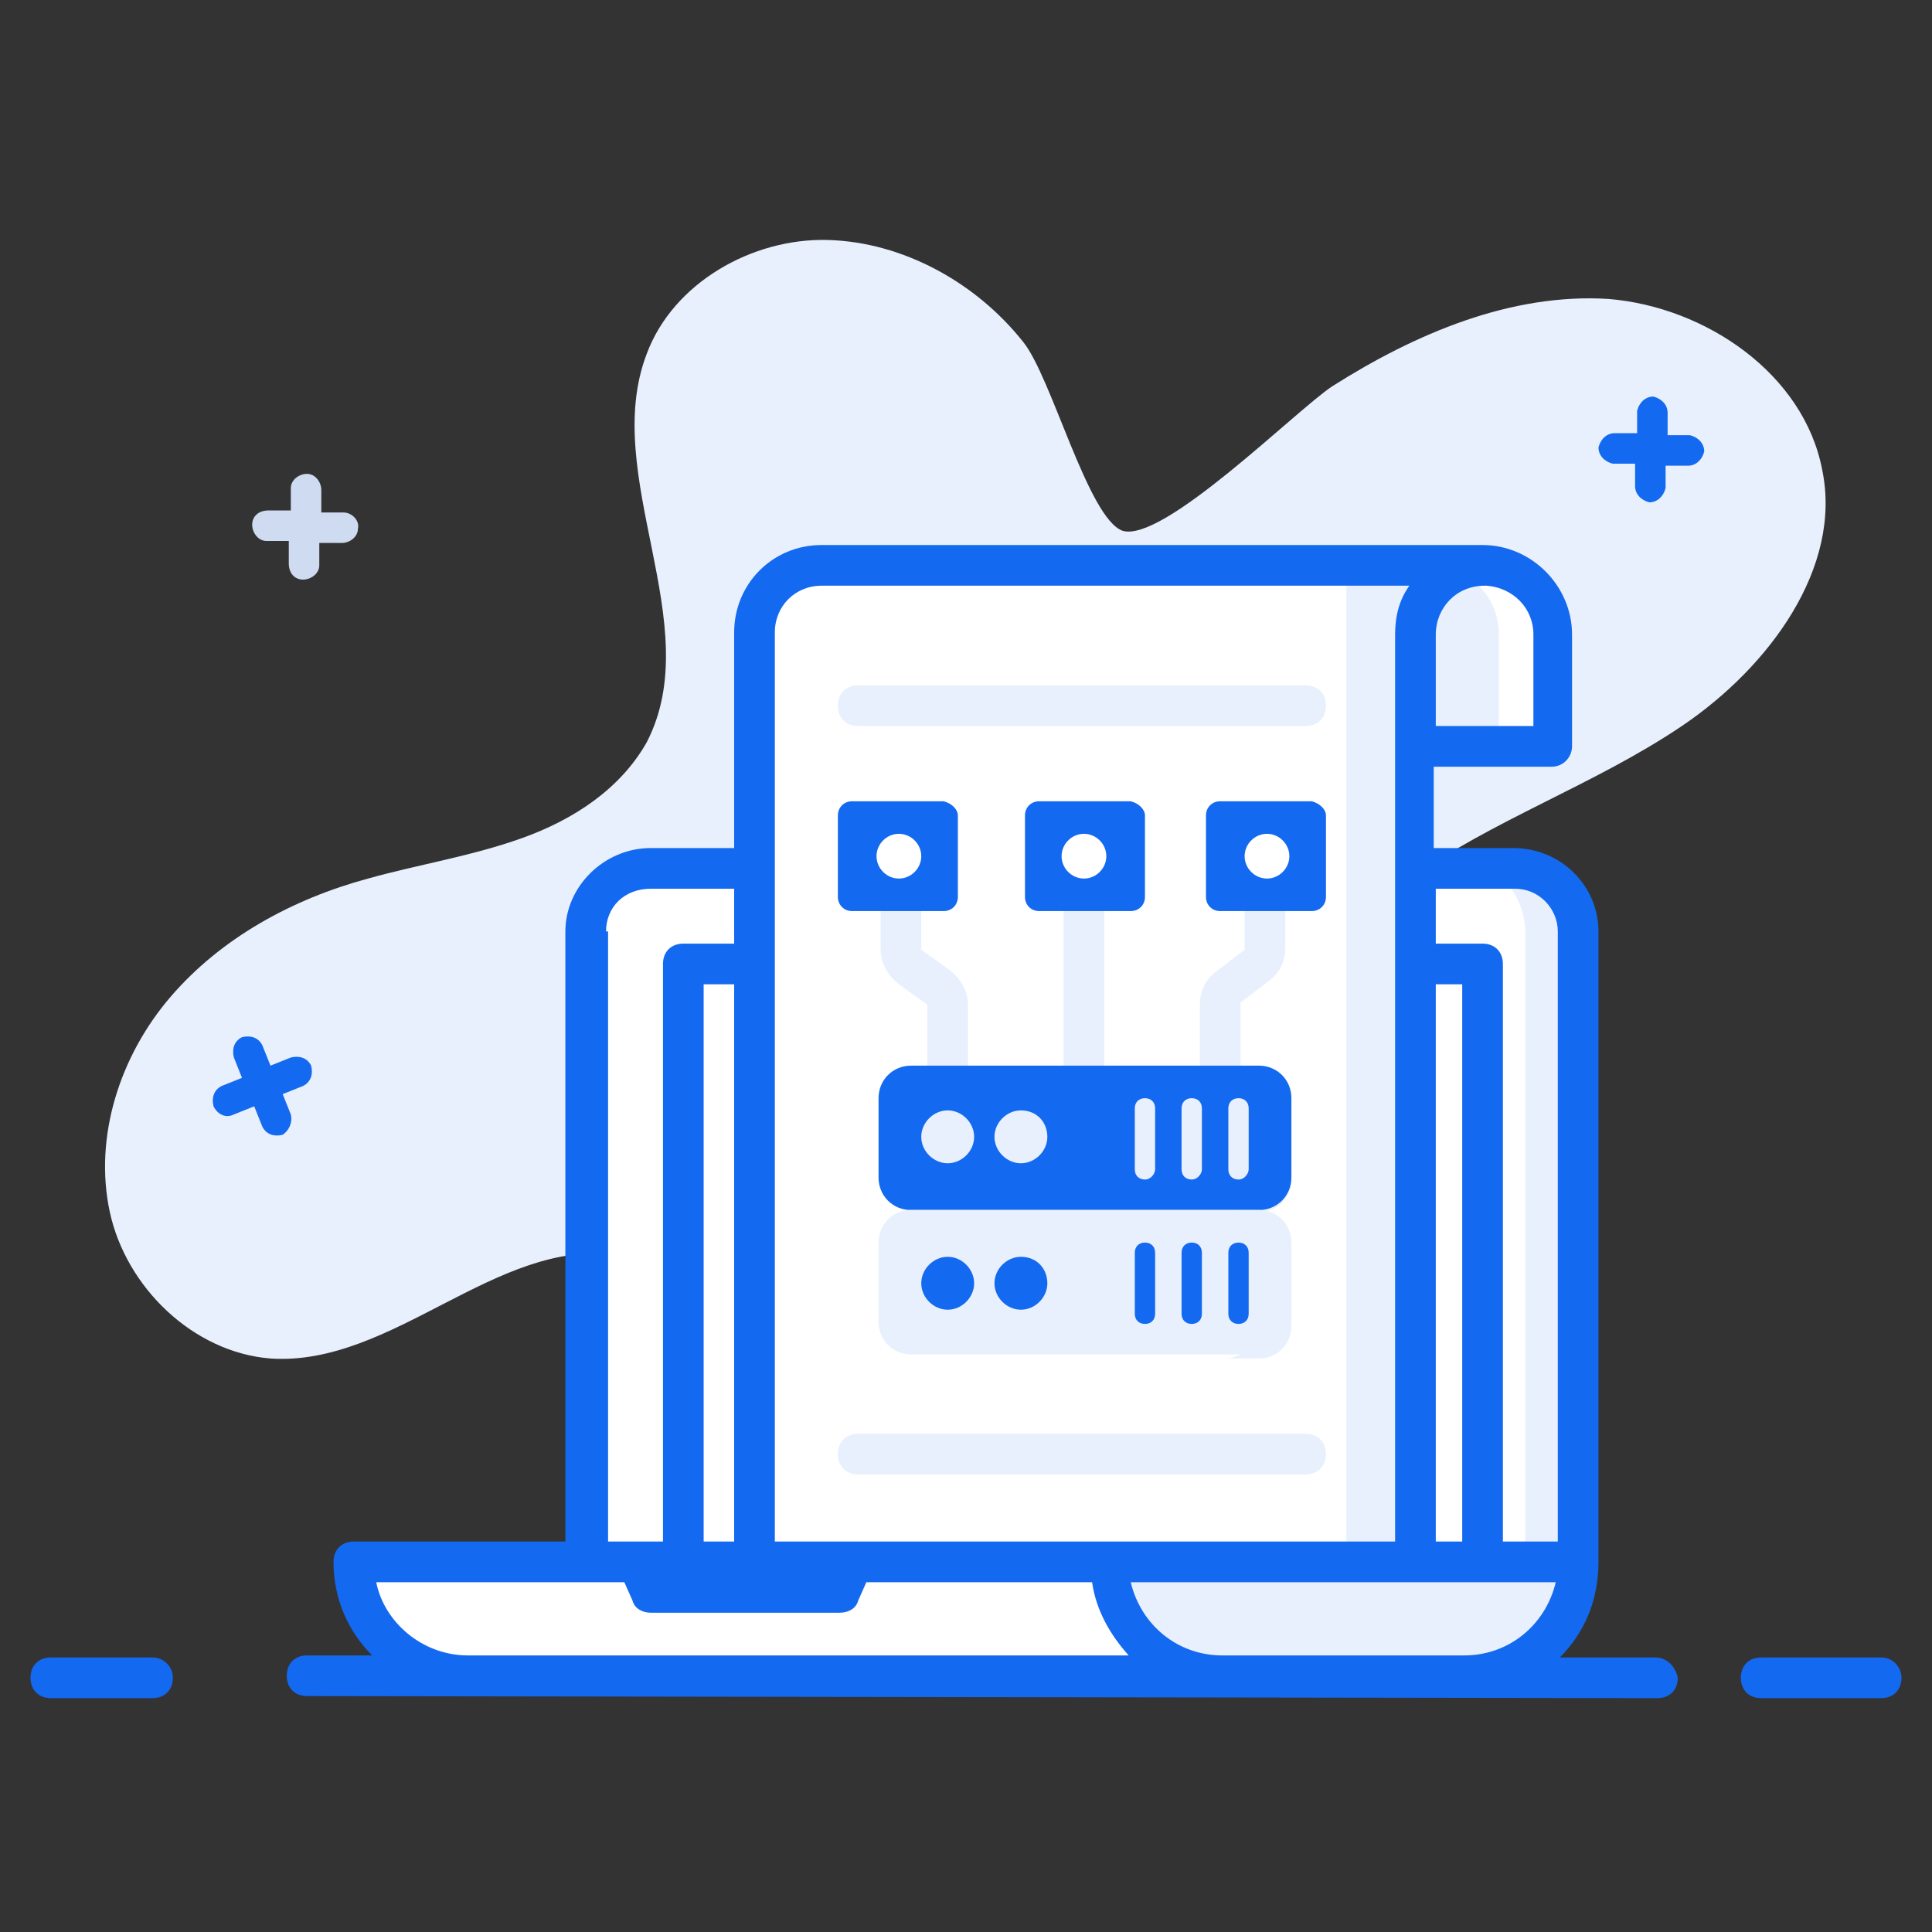 <svg xmlns="http://www.w3.org/2000/svg"  viewBox="0 0 95 95" width="66px" height="66px"><rect x="0" y="0" width="95" height="95" fill="#333333" stroke="none"/><path fill="#e8f0fd" d="M82.7,35.7c-4.3,2.9-9.3,4.6-13.5,7.6c-4.2,3.1-7.5,8.3-5.9,13.3c1,3.4,4,5.7,5.5,8.9 c1.9,4.2,0.8,9.5-2.4,12.9c-3.2,3.3-8.2,4.7-12.7,3.9c-4.6-0.8-8.6-3.7-11.3-7.4c-1.8-2.5-3-5.4-4.8-7.9 c-1.7-2.5-4.2-4.8-7.3-5.3c-5.9-0.8-11,5.5-17,5.1c-3.8-0.3-7.1-3.5-7.9-7.2c-0.8-3.7,0.5-7.7,3-10.6c2.5-2.9,6-4.8,9.7-5.8 c2.5-0.7,5.1-1.1,7.6-2c2.5-0.9,4.8-2.4,6.1-4.7c3-5.8-2.3-13.1,0-19.1c1.3-3.5,5.2-5.7,8.9-5.6c3.7,0.1,7.3,2.1,9.6,5 c1.4,1.7,3.2,8.7,4.9,9.3c2,0.6,8.5-5.9,10.3-7.1c4.1-2.6,8.8-4.6,13.6-4.3c4.8,0.4,9.6,3.7,10.5,8.4 C90.6,27.9,87,32.8,82.7,35.7z"/><path fill="#e8f0fd" d="M37,79.4c0-0.3,0.3-0.6,0.6-0.6l0.9,0l0-0.9c0-0.3,0.3-0.6,0.6-0.6c0.3,0,0.6,0.3,0.6,0.6l0,0.9l0.9,0 c0.3,0,0.6,0.3,0.6,0.6c0,0.3-0.3,0.6-0.6,0.6l-0.9,0l0,0.9c0,0.3-0.3,0.6-0.6,0.6c-0.3,0-0.6-0.3-0.6-0.6l0-0.9l-0.9,0 C37.3,80,37,79.8,37,79.4z"/><path fill="#cedbf0" d="M17.6,26c0,0.4-0.4,0.7-0.8,0.7l-1.1,0l0,1.1c0,0.4-0.4,0.7-0.8,0.7c-0.4,0-0.7-0.3-0.7-0.8l0-1.1l-1.1,0 c-0.4,0-0.7-0.4-0.7-0.8c0-0.4,0.3-0.7,0.8-0.7l1.1,0l0-1.1c0-0.4,0.4-0.7,0.8-0.7c0.4,0,0.7,0.4,0.7,0.8l0,1.1l1.1,0 C17.3,25.2,17.7,25.6,17.6,26z"/><path fill="#fff" d="M77.6,76.8c0,3.1-2.5,5.6-5.6,5.6H23c-3.1,0-5.6-2.5-5.6-5.6H77.6z"/><path fill="#fff" d="M77.6,45.8v31H28.8v-31c0-0.7,0.2-1.3,0.5-1.8c0,0,0,0,0,0c0.1-0.2,0.2-0.3,0.4-0.5 c0.6-0.6,1.4-0.9,2.2-0.9h42.4c0.3,0,0.6,0,0.9,0.1c0.2,0.1,0.4,0.1,0.6,0.2c0.2,0.1,0.3,0.2,0.5,0.3c0,0,0.1,0.1,0.1,0.1 c0,0,0.1,0.1,0.1,0.1c0.1,0.1,0.1,0.2,0.2,0.2c0.1,0.1,0.1,0.2,0.2,0.2c0.1,0.1,0.1,0.1,0.1,0.2c0.1,0.1,0.1,0.1,0.1,0.2 c0.1,0.1,0.1,0.3,0.2,0.4C77.6,45.2,77.6,45.5,77.6,45.8z"/><path fill="#e8f0fd" d="M77.6,45.8v31h-2.6v-31c0-0.6-0.2-1.3-0.5-1.8c-0.1-0.2-0.2-0.3-0.4-0.5c-0.6-0.6-1.4-0.9-2.3-0.9h2.6 c0.3,0,0.6,0,0.9,0.1c0.2,0.1,0.4,0.1,0.6,0.2c0.2,0.1,0.3,0.2,0.5,0.3c0,0,0.1,0.1,0.1,0.1c0,0,0.1,0.1,0.1,0.1v0 c0.1,0.1,0.1,0.2,0.2,0.2c0.1,0.1,0.1,0.2,0.2,0.2c0.1,0.1,0.1,0.1,0.1,0.2c0.1,0.1,0.1,0.1,0.1,0.2c0.1,0.1,0.1,0.3,0.2,0.4 C77.6,45.2,77.6,45.5,77.6,45.8z"/><path fill="#cedbf0" d="M77.6,76.8c0,3.1-2.5,5.6-5.6,5.6H60.3c-0.3-0.7-0.5-1.4-0.5-2.2v-3.4H77.6z"/><path fill="#e8f0fd" d="M77.6,76.8c0,3.1-2.5,5.6-5.6,5.6H60.1c-3.1,0-5.6-2.5-5.6-5.6H77.6z"/><path fill="#fff" d="M72.5,27.8L72.5,27.8l-0.3,0.6L69.7,34l-0.1,0.3v8.4l0,4.7v16.9l0,12.5H37.1V31.1c0-1.8,1.5-3.3,3.3-3.3 H72.5z"/><path fill="#fff" d="M72.5,27.8L72.5,27.8l-0.3,0.6L69.7,34l-0.1,0.3v8.4l0,4.7v16.9l0,12.5H37.1V31.1c0-1.8,1.5-3.3,3.3-3.3 H72.5z"/><rect width="3.1" height="49.1" x="66.2" y="27.8" fill="#e8f0fd"/><path fill="#e8f0fd" d="M69.6,31.2v5.5h6.8v-5.5c0-1.9-1.5-3.4-3.4-3.4h0C71.1,27.8,69.6,29.3,69.6,31.2z"/><path fill="#fff" d="M76.4,31.2v5.5h-2.7v-5.5c0-1.4-0.8-2.6-2.1-3.1c0.4-0.2,0.9-0.3,1.4-0.3C74.9,27.8,76.4,29.3,76.4,31.2z"/><g><path fill="#e8f0fd" d="M46.6,53.4c-0.6,0-1-0.4-1-1v-3l-1.4-1c-0.5-0.4-0.9-1-0.9-1.7v-2.2c0-0.6,0.4-1,1-1s1,0.4,1,1v2.2l1.4,1 c0.5,0.4,0.9,1,0.9,1.7v3C47.6,52.9,47.2,53.4,46.6,53.4z"/><path fill="#1369f0" d="M47.1,40.1v4c0,0.4-0.3,0.7-0.7,0.7h-4.5c-0.4,0-0.7-0.3-0.7-0.7v-4c0-0.4,0.3-0.7,0.7-0.7h4.5 C46.8,39.5,47.1,39.8,47.1,40.1z"/><path fill="#fff" d="M45.3,42.1c0,0.6-0.5,1.1-1.1,1.1s-1.1-0.5-1.1-1.1s0.5-1.1,1.1-1.1S45.3,41.5,45.3,42.1z"/><path fill="#e8f0fd" d="M60,53.4c-0.6,0-1-0.4-1-1v-3c0-0.7,0.3-1.3,0.9-1.7l1.3-1l0-2.3c0-0.6,0.4-1,1-1s1,0.4,1,1v2.2 c0,0.7-0.3,1.3-0.9,1.7l-1.3,1l0,3C61,52.9,60.6,53.4,60,53.4z"/><path fill="#e8f0fd" d="M53.3,53.4c-0.6,0-1-0.4-1-1v-10c0-0.6,0.4-1,1-1s1,0.4,1,1v10C54.3,52.9,53.9,53.4,53.3,53.4z"/><path fill="#1369f0" d="M56.3,40.1v4c0,0.4-0.3,0.7-0.7,0.7h-4.5c-0.4,0-0.7-0.3-0.7-0.7v-4c0-0.4,0.3-0.7,0.7-0.7h4.5 C56,39.5,56.3,39.8,56.3,40.1z"/><path fill="#fff" d="M54.4,42.1c0,0.6-0.5,1.1-1.1,1.1s-1.1-0.5-1.1-1.1s0.5-1.1,1.1-1.1S54.4,41.5,54.4,42.1z"/><path fill="#1369f0" d="M65.2,40.1v4c0,0.4-0.3,0.7-0.7,0.7H60c-0.4,0-0.7-0.3-0.7-0.7v-4c0-0.4,0.3-0.7,0.7-0.7h4.5 C64.9,39.5,65.2,39.8,65.2,40.1z"/><path fill="#fff" d="M63.4,42.1c0,0.6-0.5,1.1-1.1,1.1c-0.6,0-1.1-0.5-1.1-1.1s0.5-1.1,1.1-1.1C62.9,41,63.4,41.5,63.4,42.1z"/><path fill="#fff" d="M63.5,54v3.9c0,0.9-0.7,1.6-1.6,1.6H44.8c-0.9,0-1.6-0.7-1.6-1.6V54c0-0.9,0.7-1.6,1.6-1.6h17.1 C62.8,52.4,63.5,53.1,63.5,54z"/><path fill="#e8f0fd" d="M63.5,54v4c0,0.9-0.7,1.6-1.6,1.6h-1.7c0.9,0,1.6-0.7,1.6-1.6v-4c0-0.9-0.7-1.6-1.6-1.6h1.7 C62.8,52.4,63.5,53.1,63.5,54z"/><path fill="#1369f0" d="M63.5,54v3.9c0,0.9-0.7,1.6-1.6,1.6H44.8c-0.9,0-1.6-0.7-1.6-1.6V54c0-0.9,0.7-1.6,1.6-1.6h17.1 C62.8,52.4,63.5,53.1,63.5,54z"/><path fill="#fff" d="M63.5,61.1v3.9c0,0.9-0.7,1.6-1.6,1.6H44.8c-0.9,0-1.6-0.7-1.6-1.6v-3.9c0-0.9,0.7-1.6,1.6-1.6h17.1 C62.8,59.5,63.5,60.2,63.5,61.1z"/><path fill="#e8f0fd" d="M63.5,61.2v4c0,0.9-0.7,1.6-1.6,1.6h-1.7c0.9,0,1.6-0.7,1.6-1.6v-4c0-0.9-0.7-1.6-1.6-1.6h1.7 C62.8,59.6,63.5,60.3,63.5,61.2z"/><path fill="#e8f0fd" d="M63.5,61.1v3.9c0,0.9-0.7,1.6-1.6,1.6H44.8c-0.9,0-1.6-0.7-1.6-1.6v-3.9c0-0.9,0.7-1.6,1.6-1.6h17.1 C62.8,59.5,63.5,60.2,63.5,61.1z"/><path fill="#e8f0fd" d="M56.3,58c-0.3,0-0.5-0.2-0.5-0.5v-3c0-0.3,0.2-0.5,0.5-0.5c0.3,0,0.5,0.2,0.5,0.5v3 C56.8,57.7,56.6,58,56.3,58z"/><path fill="#e8f0fd" d="M58.6,58c-0.3,0-0.5-0.2-0.5-0.5v-3c0-0.3,0.2-0.5,0.5-0.5s0.5,0.2,0.5,0.5v3C59.1,57.7,58.9,58,58.6,58z"/><path fill="#e8f0fd" d="M60.9,58c-0.3,0-0.5-0.2-0.5-0.5v-3c0-0.3,0.2-0.5,0.5-0.5c0.3,0,0.5,0.2,0.5,0.5v3 C61.4,57.7,61.2,58,60.9,58z"/><path fill="#e8f0fd" d="M47.9,55.9c0,0.7-0.6,1.3-1.3,1.3c-0.7,0-1.3-0.6-1.3-1.3c0-0.7,0.6-1.3,1.3-1.3 C47.3,54.6,47.9,55.2,47.9,55.9z"/><path fill="#e8f0fd" d="M51.5,55.9c0,0.7-0.6,1.3-1.3,1.3c-0.7,0-1.3-0.6-1.3-1.3c0-0.7,0.6-1.3,1.3-1.3 C51,54.6,51.5,55.2,51.5,55.9z"/><path fill="#1369f0" d="M83.1,21.4l-1.1,0l0-1.1c0-0.4-0.3-0.7-0.7-0.8c-0.4,0-0.7,0.3-0.8,0.7l0,1.1l-1.1,0 c-0.4,0-0.7,0.3-0.8,0.7c0,0.4,0.3,0.7,0.7,0.8l1.1,0l0,1.1c0,0.4,0.3,0.7,0.7,0.8c0.4,0,0.7-0.3,0.8-0.7l0-1.1l1.1,0 c0.4,0,0.7-0.3,0.8-0.7C83.8,21.8,83.5,21.5,83.1,21.4z"/><path fill="#1369f0" d="M14.3,54.8l-0.4-1l1-0.4c0.4-0.2,0.5-0.6,0.4-1c-0.2-0.4-0.6-0.5-1-0.4l-1,0.4l-0.4-1 c-0.2-0.4-0.6-0.5-1-0.4c-0.4,0.2-0.5,0.6-0.4,1l0.4,1l-1,0.4c-0.4,0.2-0.5,0.6-0.4,1c0.2,0.4,0.6,0.6,1,0.4l1-0.4l0.4,1 c0.2,0.4,0.6,0.5,1,0.4C14.2,55.6,14.4,55.2,14.3,54.8z"/><path fill="#1369f0" d="M81.4,81.5l-4.7,0c1.2-1.2,1.9-2.8,1.9-4.7v0c0,0,0,0,0,0v-31c0-2.2-1.8-4.1-4.2-4.1h-3.9v-4h5.8 c0.6,0,1-0.5,1-1v-5.5c0-2.4-2-4.4-4.4-4.4c-0.1,0-0.3,0-0.4,0c0,0-0.1,0-0.1,0H40.4c-2.4,0-4.3,1.9-4.3,4.3v10.6H32 c-2.3,0-4.2,1.9-4.2,4.1v30H17.4c-0.6,0-1,0.4-1,1c0,1.8,0.7,3.4,1.9,4.6l-3.2,0c0,0,0,0,0,0c-0.6,0-1,0.4-1,1c0,0.6,0.4,1,1,1 l66.4,0.1c0,0,0,0,0,0c0.6,0,1-0.4,1-1C82.4,82,82,81.5,81.4,81.5z M70.6,48.4h1.3v27.4h-1.3v0L70.6,48.4z M36.1,75.8h-1.5 V48.4h1.5V75.8z M76.5,77.8c-0.5,2.1-2.3,3.6-4.5,3.6H60.1c-2.2,0-4-1.5-4.5-3.6H76.5z M76.6,45.8v30h-2.7V47.4 c0-0.6-0.4-1-1-1h-2.3v0l0-2.7h3.9C75.7,43.7,76.6,44.7,76.6,45.8z M73,28.8h0.1v0c1.3,0.1,2.3,1.1,2.3,2.4v4.5 c-0.3,0-5.1,0-4.8,0v-4.5C70.6,29.9,71.6,28.8,73,28.8z M38.1,31.1c0-1.3,1-2.3,2.3-2.3h28.9c-0.5,0.7-0.7,1.5-0.7,2.4 c0,59.9,0,40.8,0,44.6H38.1V31.1z M29.8,45.8c0-1.2,0.9-2.1,2.2-2.1h4.1v2.7h-2.5c-0.6,0-1,0.4-1,1v28.4h-2.7V45.8z M30.7,77.8 l0.4,0.9c0.1,0.4,0.5,0.6,0.9,0.6h9.3c0.4,0,0.8-0.2,0.9-0.6l0.4-0.9h11.1c0.2,1.4,0.9,2.6,1.8,3.6c0,0,0,0,0,0H23 c-2.2,0-4.1-1.6-4.5-3.6H30.7z"/><path fill="#1369f0" d="M7.5,81.5l-5,0c0,0,0,0,0,0c-0.6,0-1,0.4-1,1c0,0.6,0.4,1,1,1l5,0c0,0,0,0,0,0c0.6,0,1-0.4,1-1 C8.5,81.9,8,81.5,7.5,81.5z"/><path fill="#1369f0" d="M92.5,81.5l-5.9,0c0,0,0,0,0,0c-0.6,0-1,0.4-1,1c0,0.6,0.4,1,1,1l5.9,0c0,0,0,0,0,0c0.6,0,1-0.4,1-1 C93.5,82,93.1,81.5,92.5,81.5z"/><path fill="#1369f0" d="M46.6,61.8c-0.7,0-1.3,0.6-1.3,1.3c0,0.7,0.6,1.3,1.3,1.3c0.7,0,1.3-0.6,1.3-1.3 C47.9,62.4,47.3,61.8,46.6,61.8z"/><path fill="#1369f0" d="M50.2,61.8c-0.7,0-1.3,0.6-1.3,1.3c0,0.7,0.6,1.3,1.3,1.3c0.7,0,1.3-0.6,1.3-1.3 C51.5,62.4,51,61.8,50.2,61.8z"/><path fill="#1369f0" d="M56.3,61.1c-0.3,0-0.5,0.2-0.5,0.5v3c0,0.3,0.2,0.5,0.5,0.5s0.5-0.2,0.5-0.5v-3 C56.8,61.3,56.6,61.1,56.3,61.1z"/><path fill="#1369f0" d="M58.6,61.1c-0.3,0-0.5,0.2-0.5,0.5v3c0,0.3,0.2,0.5,0.5,0.5c0.3,0,0.5-0.2,0.5-0.5v-3 C59.1,61.3,58.9,61.1,58.6,61.1z"/><path fill="#1369f0" d="M60.9,61.1c-0.3,0-0.5,0.2-0.5,0.5v3c0,0.3,0.2,0.5,0.5,0.5s0.5-0.2,0.5-0.5v-3 C61.4,61.3,61.2,61.1,60.9,61.1z"/><g><path fill="#e8f0fd" d="M64.2,35.7h-22c-0.6,0-1-0.4-1-1s0.4-1,1-1h22c0.6,0,1,0.4,1,1S64.8,35.7,64.2,35.7z"/><path fill="#e8f0fd" d="M64.2,72.5h-22c-0.6,0-1-0.4-1-1s0.4-1,1-1h22c0.6,0,1,0.4,1,1S64.8,72.5,64.2,72.5z"/></g></g></svg>
